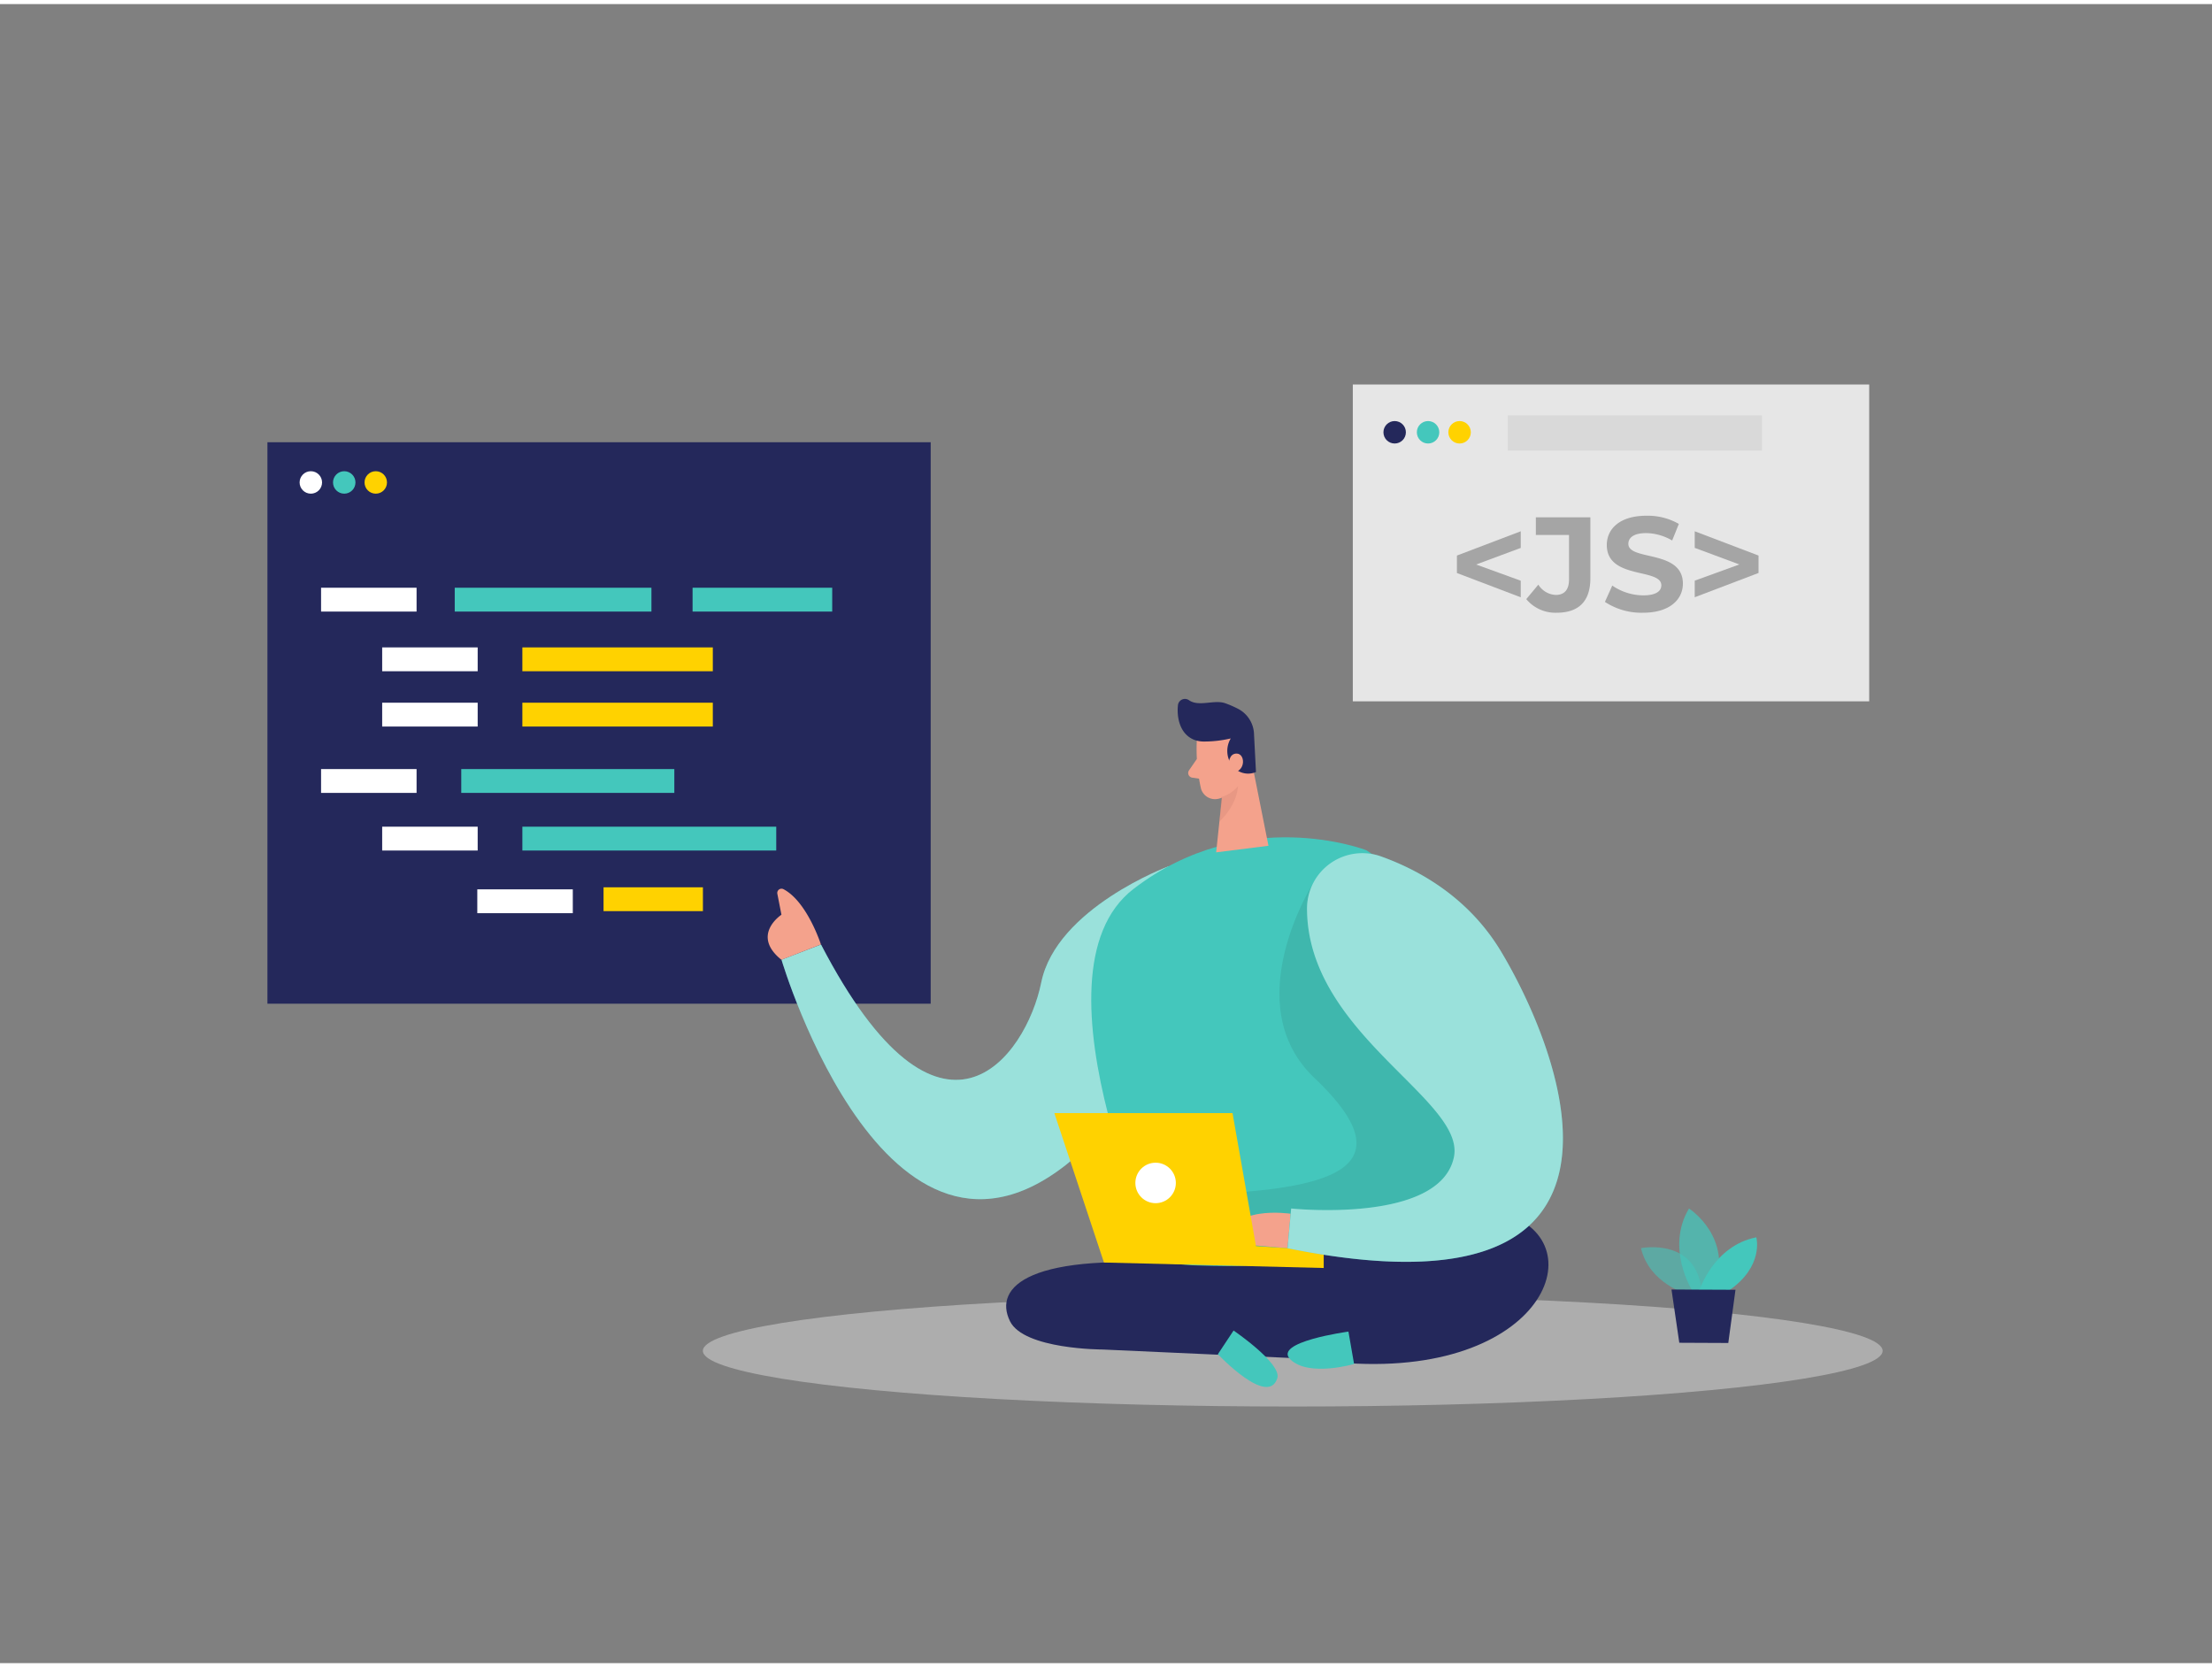 <svg id="Layer_1" data-name="Layer 1" xmlns="http://www.w3.org/2000/svg" viewBox="0 0 400 300" width="406" height="306" class="illustration styles_illustrationTablet__1DWOa"><rect x="0" y="0" width="400" height="300" fill="#808080" stroke="none"/><rect x="48.36" y="79.23" width="119.94" height="101.53" fill="#24285b"></rect><rect x="83.41" y="138.33" width="38.53" height="4.31" fill="#44c7bc"></rect><rect x="94.46" y="126.33" width="34.44" height="4.31" fill="#ffd200"></rect><rect x="109.14" y="159.71" width="17.97" height="4.31" fill="#ffd200"></rect><rect x="94.46" y="148.75" width="45.91" height="4.31" fill="#44c7bc"></rect><rect x="69.11" y="148.75" width="17.27" height="4.31" fill="#fff"></rect><rect x="86.31" y="160.08" width="17.27" height="4.31" fill="#fff"></rect><rect x="58.06" y="138.33" width="17.27" height="4.31" fill="#fff"></rect><circle cx="56.21" cy="86.5" r="2.03" fill="#fff"></circle><circle cx="62.25" cy="86.5" r="2.03" fill="#44c7bc"></circle><circle cx="67.95" cy="86.5" r="2.03" fill="#ffd200"></circle><rect x="58.06" y="105.54" width="17.27" height="4.31" fill="#fff"></rect><rect x="69.11" y="116.33" width="17.27" height="4.31" fill="#fff"></rect><rect x="94.46" y="116.33" width="34.44" height="4.31" fill="#ffd200"></rect><rect x="69.11" y="126.33" width="17.27" height="4.31" fill="#fff"></rect><rect x="82.23" y="105.54" width="35.57" height="4.31" fill="#44c7bc"></rect><rect x="125.24" y="105.54" width="25.25" height="4.31" fill="#44c7bc"></rect><path d="M211.29,155.92s-20.27,7.54-23,21-18.13,34.88-39.83-6.87l-7.14,2.75s19.78,67,54.66,34.33S211.29,155.92,211.29,155.92Z" fill="#44c7bc"></path><path d="M211.29,155.92s-20.27,7.54-23,21-18.13,34.88-39.83-6.87l-7.14,2.75s19.78,67,54.66,34.33S211.29,155.92,211.29,155.92Z" fill="#fff" opacity="0.46"></path><ellipse cx="233.77" cy="243.53" rx="106.67" ry="10.07" fill="#e6e6e6" opacity="0.45"></ellipse><path d="M247.06,153s-21.88-8.51-42.08,7,6,70.1,6,70.1l37.81,1.26S298.37,185.89,247.06,153Z" fill="#44c7bc"></path><path d="M237.38,159.12s-13.77,21.74.34,35.1c20,18.95-3.36,20.56-26.74,21.24L235.38,234l30.51-16.77-3.45-21.9Z" opacity="0.08"></path><path d="M216.6,228.09c14.52.48,18.26-.6,31.67-6.17,8.14-3.39,17.8-5.78,25.2-2.72,15.65,6.47,3.16,31.91-37,25.76l-37.08-1.67s-14.23,0-16.75-5.11c-3.07-6.23,3.36-12.7,33-10.12Z" fill="#24285b"></path><path d="M216.42,133.18a32.42,32.42,0,0,0,.76,8.7,2.64,2.64,0,0,0,3.3,1.78,5.82,5.82,0,0,0,4.39-4.56l1.4-4.66a4.72,4.72,0,0,0-2.28-5C220.94,127.46,216.41,130,216.42,133.18Z" fill="#f4a28c"></path><polygon points="226.01 135.29 229.38 152.2 219.92 153.39 221.27 140.61 226.01 135.29" fill="#f4a28c"></polygon><path d="M217.73,133.35a21.2,21.2,0,0,0,4.83-.56,4.39,4.39,0,0,0,.19,4.81,3.58,3.58,0,0,0,4.37,1.26l-.35-6.76a5.35,5.35,0,0,0-2.9-4.67,18.38,18.38,0,0,0-2.3-1c-2-.71-4.77.7-6.56-.55a1.27,1.27,0,0,0-2,.91c-.23,2.07.26,5.29,3.09,6.31A5.12,5.12,0,0,0,217.73,133.35Z" fill="#24285b"></path><path d="M222.18,137.46s0-2,1.49-1.93,1.6,3-.46,3.38Z" fill="#f4a28c"></path><path d="M216.43,136.5,215,138.58a.85.85,0,0,0,.58,1.3l2,.3Z" fill="#f4a28c"></path><path d="M233.39,218.74s-11.51-1.72-11.15,5.33l10.6.91Z" fill="#f4a28c"></path><path d="M220.86,143.39a6.24,6.24,0,0,0,3-1.95s0,3.16-3.36,6.4Z" fill="#ce8172" opacity="0.31"></path><polygon points="199.63 227.56 190.66 200.54 222.88 200.54 227.12 224.59 239.37 225.42 239.37 228.55 199.63 227.56" fill="#ffd200"></polygon><circle cx="208.97" cy="213.17" r="3.66" fill="#fff"></circle><path d="M148.45,170.05s-2.48-7.75-6.77-10a.77.77,0,0,0-1.11.84l.74,3.78s-5.59,3.66,0,8.15Z" fill="#f4a28c"></path><path d="M243.84,240.05s-13.81,1.87-10.48,5.06,11.5.8,11.5.8Z" fill="#44c7bc"></path><path d="M220.23,244.14l2.84-4.28s8.74,5.95,7.91,8.61C229.3,253.78,220.23,244.14,220.23,244.14Z" fill="#44c7bc"></path><path d="M236.35,163.51a10,10,0,0,1,13.42-9.37c7,2.51,15.89,7.49,21.73,17.28,11,18.41,30.32,67.49-38.66,53.56l.64-7.19s26.87,2.84,29.43-9.27C265.1,198.1,236.35,186.22,236.35,163.51Z" fill="#44c7bc"></path><path d="M236.35,163.51a10,10,0,0,1,13.42-9.37c7,2.51,15.89,7.49,21.73,17.28,11,18.41,30.32,67.49-38.66,53.56l.64-7.19s26.87,2.84,29.43-9.27C265.1,198.1,236.35,186.22,236.35,163.51Z" fill="#fff" opacity="0.46"></path><rect x="244.63" y="68.79" width="93.38" height="57.29" fill="#e6e6e6"></rect><path d="M305.19,233.31s-6.94-1.9-8.45-8.35c0,0,10.76-2.18,11.06,8.92Z" fill="#44c7bc" opacity="0.58"></path><path d="M306,232.62s-4.85-7.66-.58-14.83c0,0,8.18,5.19,4.54,14.85Z" fill="#44c7bc" opacity="0.73"></path><path d="M307.29,232.63s2.56-8.1,10.31-9.63c0,0,1.45,5.25-5,9.65Z" fill="#44c7bc"></path><polygon points="302.26 232.44 303.67 242.07 312.53 242.11 313.83 232.49 302.26 232.44" fill="#24285b"></polygon><path d="M275,98.34l-8.07,3,8.07,2.93v3l-11.54-4.39V99.72L275,95.33Z" fill="#a5a5a5"></path><path d="M276,107.6l2.18-2.62a3.9,3.9,0,0,0,3.15,1.86c1.57,0,2.4-.94,2.4-2.81V96h-6V92.81h9.86v11c0,4.19-2.11,6.25-6.11,6.25A6.84,6.84,0,0,1,276,107.6Z" fill="#a5a5a5"></path><path d="M290.22,108.1l1.33-2.95a10,10,0,0,0,5.6,1.77c2.32,0,3.27-.78,3.27-1.82,0-3.17-9.86-1-9.86-7.29,0-2.89,2.32-5.29,7.14-5.29A11.29,11.29,0,0,1,303.59,94l-1.21,3a9.55,9.55,0,0,0-4.7-1.34c-2.33,0-3.22.88-3.22,1.94,0,3.13,9.86,1,9.86,7.2,0,2.83-2.35,5.26-7.2,5.26A12,12,0,0,1,290.22,108.1Z" fill="#a5a5a5"></path><path d="M318,99.72v3.15l-11.54,4.39v-3l8.07-2.93-8.07-3v-3Z" fill="#a5a5a5"></path><circle cx="252.2" cy="77.43" r="2.03" fill="#24285b"></circle><circle cx="258.24" cy="77.43" r="2.03" fill="#44c7bc"></circle><circle cx="263.94" cy="77.43" r="2.03" fill="#ffd200"></circle><rect x="272.66" y="74.36" width="45.96" height="6.38" fill="#a5a5a5" opacity="0.2"></rect></svg>